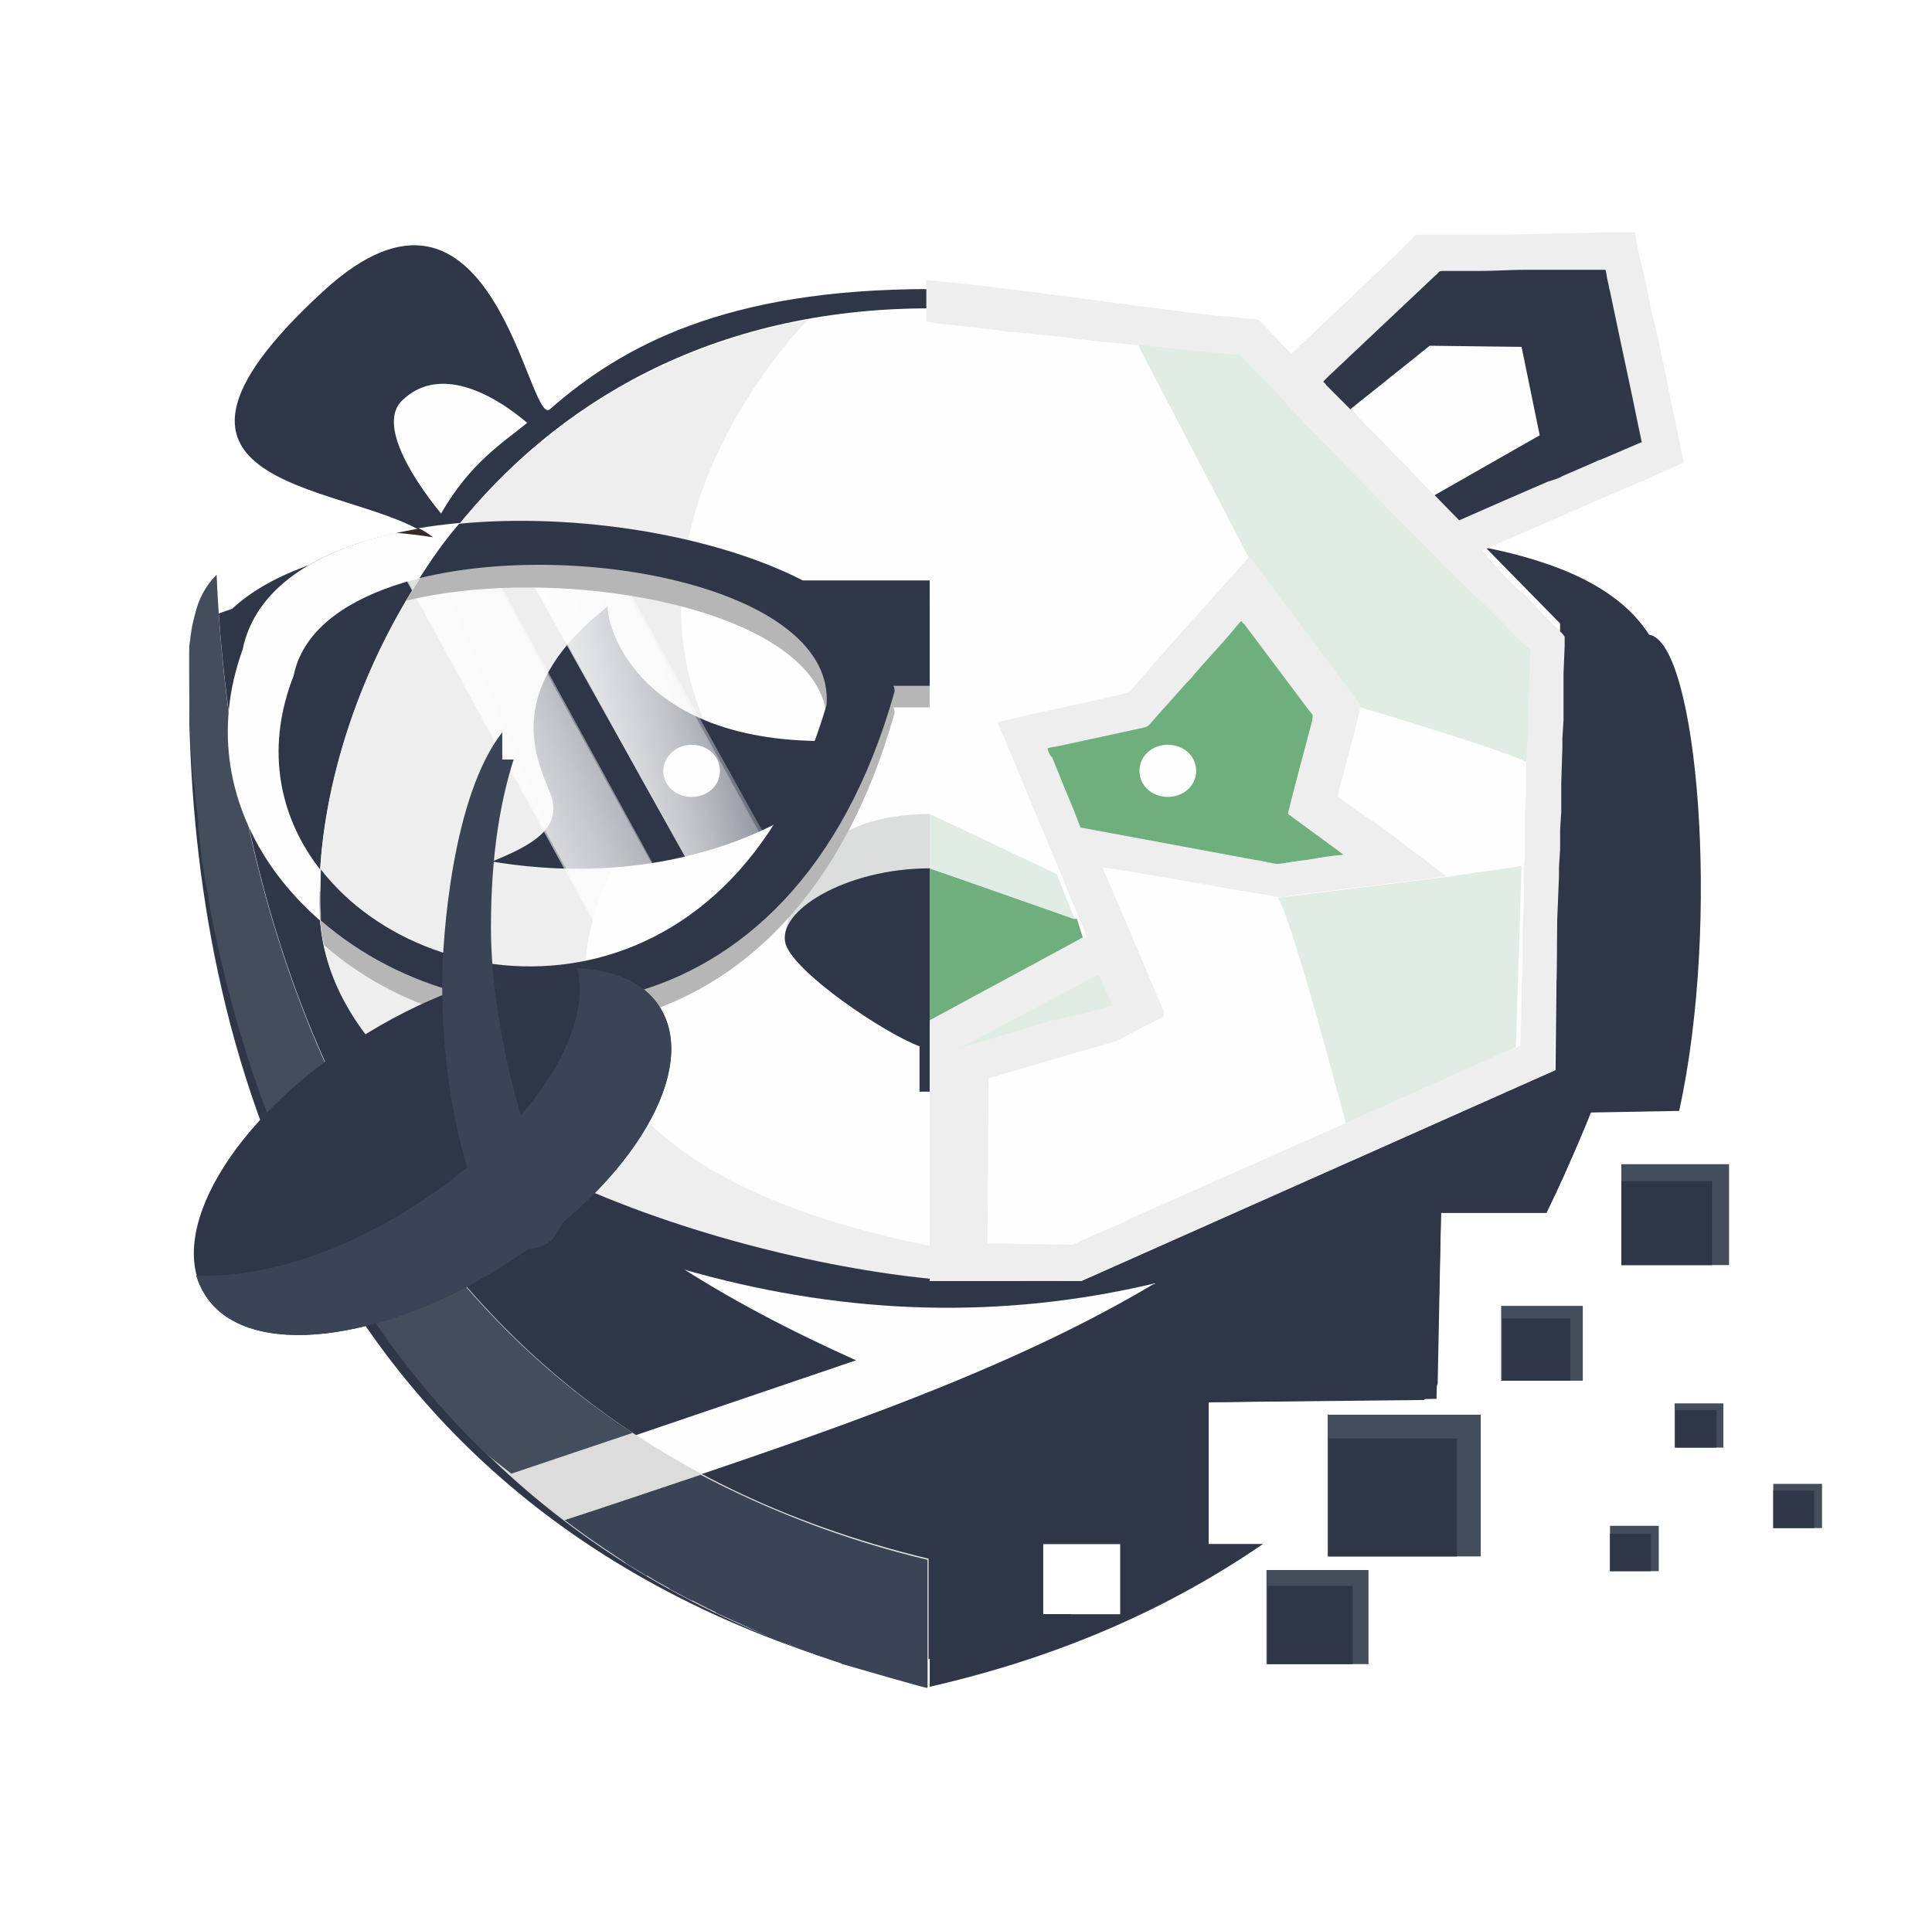 <?xml version="1.0" encoding="utf-8"?>
<!-- Generator: Adobe Illustrator 23.0.1, SVG Export Plug-In . SVG Version: 6.00 Build 0)  -->
<svg version="1.1" id="图层_1" xmlns="http://www.w3.org/2000/svg" xmlns:xlink="http://www.w3.org/1999/xlink" x="0px" y="0px"
	 viewBox="0 0 170.4 170" style="enable-background:new 0 0 170.4 170;" xml:space="preserve">
<style type="text/css">
	.st0{fill-rule:evenodd;clip-rule:evenodd;fill:#A29F9F;}
	.st1{fill-rule:evenodd;clip-rule:evenodd;fill:#2F3648;}
	.st2{fill-rule:evenodd;clip-rule:evenodd;fill:#FEFEFE;}
	.st3{fill-rule:evenodd;clip-rule:evenodd;fill:#DCDCDC;}
	.st4{fill-rule:evenodd;clip-rule:evenodd;fill:#3B4357;}
	.st5{fill-rule:evenodd;clip-rule:evenodd;fill:#434D5C;}
	.st6{fill-rule:evenodd;clip-rule:evenodd;fill:#332C2B;}
	.st7{fill-rule:evenodd;clip-rule:evenodd;fill:#DCDDDD;}
	.st8{fill-rule:evenodd;clip-rule:evenodd;fill:#EEEEEF;}
	.st9{clip-path:url(#SVGID_2_);}
	.st10{clip-path:url(#SVGID_4_);}
	.st11{fill-rule:evenodd;clip-rule:evenodd;fill:url(#SVGID_5_);filter:url(#Adobe_OpacityMaskFilter);}
	.st12{mask:url(#id2_1_);fill-rule:evenodd;clip-rule:evenodd;fill:url(#SVGID_6_);}
	.st13{clip-path:url(#SVGID_10_);}
	.st14{fill-rule:evenodd;clip-rule:evenodd;fill:url(#SVGID_11_);filter:url(#Adobe_OpacityMaskFilter_1_);}
	.st15{mask:url(#id6_1_);fill-rule:evenodd;clip-rule:evenodd;fill:#FEFEFE;}
	.st16{clip-path:url(#SVGID_13_);}
	.st17{fill:none;}
	.st18{clip-path:url(#SVGID_15_);}
	.st19{clip-path:url(#SVGID_17_);}
	.st20{fill-rule:evenodd;clip-rule:evenodd;fill:url(#SVGID_18_);filter:url(#Adobe_OpacityMaskFilter_2_);}
	.st21{mask:url(#id11_1_);fill-rule:evenodd;clip-rule:evenodd;fill:url(#SVGID_19_);}
	.st22{clip-path:url(#SVGID_23_);}
	.st23{fill-rule:evenodd;clip-rule:evenodd;fill:url(#SVGID_24_);filter:url(#Adobe_OpacityMaskFilter_3_);}
	.st24{mask:url(#id15_1_);fill-rule:evenodd;clip-rule:evenodd;fill:#FEFEFE;}
	.st25{clip-path:url(#SVGID_26_);}
	.st26{fill-rule:evenodd;clip-rule:evenodd;fill:#E1EDE4;}
	.st27{fill-rule:evenodd;clip-rule:evenodd;fill:#6EAF7D;}
	.st28{fill-rule:evenodd;clip-rule:evenodd;fill:#B6B6B7;}
</style>
<g id="图层_x0020_1">
	<path class="st0" d="M1370.5,837.7c-8.8,2.9-17.9,5.3-26.8,8.1c-3,0.9-5.8,1.8-8.8,2.6c0.4-0.5,2.8-1.7,3.4-2
		c1.2-0.7,2.2-1.2,3.4-1.9l17.1-9.5c0.8-0.4,2.9-1.4,3.3-2c-0.6,0.4-1.2,0.7-1.9,1.1l-22.9,12.7c-0.7,0.4-3,1.4-3.4,2.1
		c5.3-1.7,12.8-3.8,18.3-5.5l17.3-5.2C1370.5,838,1370.2,838.1,1370.5,837.7L1370.5,837.7z"/>
	<path class="st1" d="M145.5,56c-4.2-0.8-10.6,25.5-14.4,42.3l17-0.3C151.8,81.2,149.7,56.8,145.5,56z"/>
	<path class="st1" d="M47.6,62.3c4.3,0,7.1,11.5,7.1,24.5c0,13.1-3.5,23.7-7.9,23.7S39,99.9,39,86.8C39,73.7,43.2,62.3,47.6,62.3
		L47.6,62.3z"/>
	<path class="st1" d="M82,25.5c-18,0-27.1,5-33.5,10.6c-1.9,1.7-5-24.2-20-10.4c-19.7,18.1,3.4,16.8,9.6,21.8
		c-17.4,2.1-21.6,8.3-21.4,16.1c0.6,25.5,9,72.2,65.3,85.2c11.8-2.7,21.4-7.1,29.4-12.6h-4.8v-12.5l20.1-0.3l0.4-16.5h9.3
		c8.5-17.2,10.7-30.9,10.9-43.3c0.2-7.8-4-14-21.4-16.1c6.2-5,29.4-3.7,9.6-21.8c-15-13.8-18.1,12-20,10.4
		C109.1,30.5,100,25.5,82,25.5L82,25.5z M106.6,136.2h-7.9h-1.3h-5.4v6.2h6.8v-6.2 M106.6,136.2L106.6,136.2L106.6,136.2z"/>
	<path class="st2" d="M22,92.6c7.2,23.2,23.6,47.8,60,56.2v-11.3l19.9-24.3C74.6,119.7,48,111.2,22,92.6L22,92.6z"/>
	<path class="st1" d="M49.8,134.1c1.2,0.9,2.3,1.7,3.6,2.6h0c0.4,0.3,0.8,0.5,1.2,0.8l0,0c0.4,0.2,0.8,0.5,1.2,0.8l0,0
		c0.4,0.2,0.8,0.5,1.2,0.7l0.1,0c0.4,0.2,0.8,0.5,1.2,0.7l0.1,0.1c0.4,0.2,0.8,0.4,1.2,0.6l0.1,0l0,0c0.4,0.2,0.8,0.4,1.2,0.7l0,0
		l0,0c0.4,0.2,0.8,0.4,1.2,0.6l0.2,0.1c0.4,0.2,0.8,0.4,1.2,0.6l0.2,0.1c0.4,0.2,0.7,0.3,1.1,0.5l0.3,0.1c0.4,0.2,0.7,0.3,1.1,0.5
		l0.3,0.1c0.4,0.2,0.8,0.3,1.1,0.5l0.4,0.2c0.4,0.2,0.7,0.3,1.1,0.4l0.4,0.2c0.4,0.2,0.8,0.3,1.2,0.4l0.3,0.1
		c0.4,0.1,0.8,0.3,1.2,0.4l0.4,0.1c0.4,0.1,0.8,0.3,1.2,0.4l0.3,0.1c0.4,0.1,0.8,0.2,1.2,0.4l0.5,0.2c0.4,0.1,0.7,0.2,1.1,0.3
		l0.2,0.1c5.5-1.2,11.5-2.9,17.4-5.1H92v-6.2h5.4h1.3h7.9v-12.5l19-0.2c0.4-0.5,0.8-0.9,1.2-1.4l0.3-15.1h9.3
		c2.3-4.7,4.2-9.5,5.6-14.3c-13.6,10.8-27.1,17.5-40.3,20.6C87.4,121.8,69.7,127.4,49.8,134.1L49.8,134.1z"/>
	<path class="st1" d="M45.5,130.2c-1-0.8-2-1.5-2.8-2.3l0,0c-21.4-21.2-25.6-51.4-26-69.1c-0.1-4.7,1.4-4.1,6.4-6
		c1.3-0.5,4.6,11.4,4.8,12.4C35,95.3,52.1,109.5,75.5,120L45.5,130.2z"/>
	<path class="st3" d="M19.1,50.7c-1.9,2.2-2.5,5-2.5,8.1c0.6,25.5,9,76.9,65.3,90v-11.3C29.9,125,20.3,77.1,19.1,50.7z"/>
	<path class="st4" d="M49.8,134.1L49.8,134.1L49.8,134.1c1.2,0.9,2.3,1.7,3.5,2.5l0,0c0.6,0.4,1.2,0.8,1.8,1.2l0.1,0.1
		c0.6,0.4,1.2,0.7,1.8,1.1l0.1,0c0.6,0.4,1.2,0.7,1.9,1.1l0.1,0.1c0.6,0.3,1.3,0.7,1.9,1l0.1,0c0.6,0.3,1.3,0.7,2,1l0.1,0.1
		c0.7,0.3,1.3,0.6,2,0.9l0.2,0.1c0.7,0.3,1.3,0.6,2,0.9l0.2,0.1c0.7,0.3,1.4,0.6,2.1,0.8l0.2,0.1c0.7,0.3,1.4,0.5,2.1,0.8L72,146
		c0.7,0.2,1.4,0.5,2.1,0.7l0.2,0.1c1.4,0.4,7.2,2.1,7.5,2.1v-11.3c-7.5-1.8-14.1-4.4-20-7.5C57.9,131.4,53.8,132.8,49.8,134.1
		L49.8,134.1z"/>
	<path class="st5" d="M17.2,54.2L17.2,54.2c-0.2,0.7-0.3,1.3-0.4,2l0,0c0,0.3-0.1,0.6-0.1,0.8l0,0l0,0.4l0,0c0,0.1,0,0.3,0,0.4l0,0
		c0,0.3,0,0.6,0,0.9l0,0l0,0.8v0.1l0,0.6l0,0.5l0,0.7l0,0.8l0,0.5l0,0.7l0,0.5v0.1l0.1,0.9v0l0,0.7l0,0.4l0.1,0.7l0,0.5
		c0,0.4,0.1,0.8,0.1,1.2l0.1,0.6l0.1,0.7l0,0.3c0.1,0.6,0.1,1.1,0.2,1.7l0,0.1l0.1,0.9l0,0.4l0.1,0.8l0.1,1.1l0.1,0.9l0.1,0.4
		c0.1,1,0.3,1.9,0.5,2.9l0,0.3c0.1,0.3,0.1,0.7,0.2,1v0c3,15.6,9.7,33.4,23.7,47.2l0,0l0,0l0,0c0.8,0.8,1.8,1.5,2.8,2.3l10.7-3.6
		C26.5,107.2,20,71.9,19.1,50.7C18.1,51.7,17.5,52.9,17.2,54.2L17.2,54.2z"/>
	<polygon class="st5" points="130.6,124.8 117.1,124.8 117.1,137.3 130.6,137.3 	"/>
	<polygon class="st5" points="120.7,138.5 111.7,138.5 111.7,146.8 120.7,146.8 	"/>
	<polygon class="st5" points="146.3,134.6 142,134.6 142,138.6 146.3,138.6 	"/>
	<polygon class="st5" points="160.7,130.9 156.4,130.9 156.4,134.8 160.7,134.8 	"/>
	<polygon class="st5" points="152.5,102.7 143,102.7 143,111.6 152.5,111.6 	"/>
	<polygon class="st5" points="152,123.8 147.7,123.8 147.7,127.7 152,127.7 	"/>
	<polygon class="st5" points="139.6,115.2 132.4,115.2 132.4,121.8 139.6,121.8 	"/>
	<polygon class="st6" points="70,51.2 94.9,51.2 88.7,60.5 76,60.5 	"/>
	<path class="st6" d="M78.9,61C65.5,108.7,11,86,21.4,57.3C25.1,38.7,79.4,45.1,78.9,61z M72.9,62.3c-11.4,38.9-56.6,21.8-47-2.7
		C28.9,44.7,74,47.8,72.9,62.3z"/>
	<polygon class="st1" points="39.3,44.6 58.1,42.2 47.3,54.7 39.3,54.7 	"/>
	<polygon class="st6" points="67.3,56 46.7,56 46.7,48.9 67.3,48.9 	"/>
	<path class="st2" d="M78.9,61C65.5,108.7,11,86,21.4,57.3c1.1-5.4,6.4-8.7,13.5-10.3c1.1,0.1,2.1,0.2,3.3,0.4
		c-0.4-0.3-0.8-0.6-1.3-0.8C54.1,43.7,79.2,50.2,78.9,61L78.9,61z M72.9,62.3c-11.4,38.9-56.6,21.8-47-2.7
		C28.9,44.7,74,47.8,72.9,62.3z"/>
	<path class="st2" d="M45,43.8l13.1-1.7L47.3,54.7h-5.6c0-0.6,0-1.2-0.1-1.8C41.6,49.3,42.4,46.1,45,43.8z"/>
	<polygon class="st2" points="67.3,56 46.7,56 46.7,48.9 67.3,48.9 	"/>
	<path class="st2" d="M82,27.2c-38.8,0-54.7,33.9-53.8,53.4c0.9,19.5,34.7,30.2,53.8,32.1c19.1-1.9,52.9-12.5,53.8-32.1
		C136.8,61.1,120.8,27.2,82,27.2z"/>
	<path class="st7" d="M82,89.7l-12.7-7.5c0.9-5.1,3-10.3,12.7-10.4V89.7z"/>
	<path class="st8" d="M71.3,28.2c-31,5.6-43.9,34.8-43.1,52.5c0.9,19.5,34.7,30.2,53.8,32.1l0,0v-2.9l0,0
		c-42.8-8.6-27.9-33.3-27.9-33.3c-1.7-7.5,0.8-12,8-13C54.4,45.3,71,28.4,71.3,28.2L71.3,28.2z"/>
	<path class="st1" d="M53.6,53.5c-0.1,2,3.2,13.8,24,11.6C72.5,72.4,59.6,78.7,43.4,76c3.4-1.4,6.4-2.9,5.1-6.1
		C47.2,66.7,44.4,60.7,53.6,53.5L53.6,53.5z"/>
	<g>
		<defs>
			<polygon id="SVGID_1_" points="44.5,47.1 52.7,47.1 70.7,79.5 62.6,79.5 			"/>
		</defs>
		<clipPath id="SVGID_2_">
			<use xlink:href="#SVGID_1_"  style="overflow:visible;"/>
		</clipPath>
		<g class="st9">
			<g>
				<defs>
					<polygon id="SVGID_3_" points="62.6,79.5 70.4,79.5 70.4,78.9 52.7,47.1 44.5,47.1 					"/>
				</defs>
				<clipPath id="SVGID_4_">
					<use xlink:href="#SVGID_3_"  style="overflow:visible;"/>
				</clipPath>
				<g class="st10">
					<defs>
						<filter id="Adobe_OpacityMaskFilter" filterUnits="userSpaceOnUse" x="43.6" y="47.1" width="27.7" height="32.4">
							<feColorMatrix  type="matrix" values="1 0 0 0 0  0 1 0 0 0  0 0 1 0 0  0 0 0 1 0"/>
						</filter>
					</defs>
					<mask maskUnits="userSpaceOnUse" x="43.6" y="47.1" width="27.7" height="32.4" id="id2_1_">
						
							<linearGradient id="SVGID_5_" gradientUnits="userSpaceOnUse" x1="15580.262" y1="-39112.496" x2="16758.516" y2="-38841.016" gradientTransform="matrix(2.834646e-02 0 0 -2.834646e-02 -400.873 -1041.562)">
							<stop  offset="0" style="stop-color:#FFFFFF"/>
							<stop  offset="1" style="stop-color:#FFFFFF;stop-opacity:0"/>
						</linearGradient>
						<rect x="43.6" y="47.1" class="st11" width="27.7" height="32.4"/>
					</mask>
					
						<linearGradient id="SVGID_6_" gradientUnits="userSpaceOnUse" x1="15686.183" y1="-39088.09" x2="16652.596" y2="-38865.422" gradientTransform="matrix(2.834646e-02 0 0 -2.834646e-02 -400.873 -1041.562)">
						<stop  offset="0" style="stop-color:#FFFFFF"/>
						<stop  offset="1" style="stop-color:#FFFFFF"/>
					</linearGradient>
					<polygon class="st12" points="43.6,47.1 71.3,47.1 71.3,79.5 43.6,79.5 					"/>
				</g>
			</g>
			<g>
				<defs>
					<polygon id="SVGID_7_" points="44.5,47.1 52.7,47.1 70.7,79.5 62.6,79.5 					"/>
				</defs>
				<clipPath id="SVGID_8_">
					<use xlink:href="#SVGID_7_"  style="overflow:visible;"/>
				</clipPath>
			</g>
			<g>
				<defs>
					<polygon id="SVGID_9_" points="62.6,79.5 70.4,79.5 70.4,78.9 52.7,47.1 44.5,47.1 					"/>
				</defs>
				<clipPath id="SVGID_10_">
					<use xlink:href="#SVGID_9_"  style="overflow:visible;"/>
				</clipPath>
				<g class="st13">
					<g id="_441767128">
						<defs>
							<filter id="Adobe_OpacityMaskFilter_1_" filterUnits="userSpaceOnUse" x="44.8" y="47.3" width="25.4" height="32.1">
								<feColorMatrix  type="matrix" values="1 0 0 0 0  0 1 0 0 0  0 0 1 0 0  0 0 0 1 0"/>
							</filter>
						</defs>
						<mask maskUnits="userSpaceOnUse" x="44.8" y="47.3" width="25.4" height="32.1" id="id6_1_">
							
								<linearGradient id="SVGID_11_" gradientUnits="userSpaceOnUse" x1="15619.636" y1="-39103.734" x2="16719.141" y2="-38850.453" gradientTransform="matrix(2.834646e-02 0 0 -2.834646e-02 -400.873 -1041.562)">
								<stop  offset="0" style="stop-color:#FFFFFF"/>
								<stop  offset="1" style="stop-color:#FFFFFF;stop-opacity:0"/>
							</linearGradient>
							<rect x="44.7" y="47.2" class="st14" width="25.6" height="32.2"/>
						</mask>
						<polygon class="st15" points="44.8,47.3 52.6,47.3 70.2,79.3 62.4,79.3 						"/>
					</g>
				</g>
			</g>
			<g>
				<defs>
					<polygon id="SVGID_12_" points="44.5,47.1 52.7,47.1 70.7,79.5 62.6,79.5 					"/>
				</defs>
				<clipPath id="SVGID_13_">
					<use xlink:href="#SVGID_12_"  style="overflow:visible;"/>
				</clipPath>
				<g class="st16">
					<polygon class="st17" points="44.5,79.5 70.4,79.5 70.4,47.1 44.5,47.1 					"/>
				</g>
			</g>
		</g>
	</g>
	<polygon class="st17" points="44.5,47.1 52.7,47.1 70.7,79.5 62.6,79.5 	"/>
	<g>
		<defs>
			<polygon id="SVGID_14_" points="34.3,48.4 42.4,48.4 62.7,85.5 54.6,85.5 			"/>
		</defs>
		<clipPath id="SVGID_15_">
			<use xlink:href="#SVGID_14_"  style="overflow:visible;"/>
		</clipPath>
		<g class="st18">
			<g>
				<defs>
					<polygon id="SVGID_16_" points="54.6,85.5 62.7,85.5 42.4,48.4 34.3,48.4 					"/>
				</defs>
				<clipPath id="SVGID_17_">
					<use xlink:href="#SVGID_16_"  style="overflow:visible;"/>
				</clipPath>
				<g class="st19">
					<defs>
						<filter id="Adobe_OpacityMaskFilter_2_" filterUnits="userSpaceOnUse" x="32.7" y="48.4" width="31.6" height="37.1">
							<feColorMatrix  type="matrix" values="1 0 0 0 0  0 1 0 0 0  0 0 1 0 0  0 0 0 1 0"/>
						</filter>
					</defs>
					<mask maskUnits="userSpaceOnUse" x="32.7" y="48.4" width="31.6" height="37.1" id="id11_1_">
						
							<linearGradient id="SVGID_18_" gradientUnits="userSpaceOnUse" x1="15145.978" y1="-39407.809" x2="16561.152" y2="-38804.539" gradientTransform="matrix(2.834646e-02 0 0 -2.834646e-02 -400.873 -1041.562)">
							<stop  offset="0" style="stop-color:#FFFFFF"/>
							<stop  offset="1" style="stop-color:#FFFFFF;stop-opacity:0"/>
						</linearGradient>
						<rect x="32.7" y="48.4" class="st20" width="31.6" height="37.1"/>
					</mask>
					
						<linearGradient id="SVGID_19_" gradientUnits="userSpaceOnUse" x1="15301.625" y1="-39341.449" x2="16405.506" y2="-38870.898" gradientTransform="matrix(2.834646e-02 0 0 -2.834646e-02 -400.873 -1041.562)">
						<stop  offset="0" style="stop-color:#FFFFFF"/>
						<stop  offset="1" style="stop-color:#FFFFFF"/>
					</linearGradient>
					<polygon class="st21" points="32.7,48.4 64.3,48.4 64.3,85.5 32.7,85.5 					"/>
				</g>
			</g>
			<g>
				<defs>
					<polygon id="SVGID_20_" points="34.3,48.4 42.4,48.4 62.7,85.5 54.6,85.5 					"/>
				</defs>
				<clipPath id="SVGID_21_">
					<use xlink:href="#SVGID_20_"  style="overflow:visible;"/>
				</clipPath>
			</g>
			<g>
				<defs>
					<polygon id="SVGID_22_" points="54.6,85.5 62.7,85.5 42.4,48.4 34.3,48.4 					"/>
				</defs>
				<clipPath id="SVGID_23_">
					<use xlink:href="#SVGID_22_"  style="overflow:visible;"/>
				</clipPath>
				<g class="st22">
					<g>
						<defs>
							<filter id="Adobe_OpacityMaskFilter_3_" filterUnits="userSpaceOnUse" x="34.5" y="48.6" width="28" height="36.7">
								<feColorMatrix  type="matrix" values="1 0 0 0 0  0 1 0 0 0  0 0 1 0 0  0 0 0 1 0"/>
							</filter>
						</defs>
						<mask maskUnits="userSpaceOnUse" x="34.5" y="48.6" width="28" height="36.7" id="id15_1_">
							
								<linearGradient id="SVGID_24_" gradientUnits="userSpaceOnUse" x1="15201.795" y1="-39384.395" x2="16505.336" y2="-38828.625" gradientTransform="matrix(2.834646e-02 0 0 -2.834646e-02 -400.873 -1041.562)">
								<stop  offset="0" style="stop-color:#FFFFFF"/>
								<stop  offset="1" style="stop-color:#FFFFFF;stop-opacity:0"/>
							</linearGradient>
							<rect x="34.4" y="48.5" class="st23" width="28.2" height="36.9"/>
						</mask>
						<polygon class="st24" points="34.5,48.6 42.3,48.6 62.5,85.3 54.7,85.3 						"/>
					</g>
				</g>
			</g>
			<g>
				<defs>
					<polygon id="SVGID_25_" points="34.3,48.4 42.4,48.4 62.7,85.5 54.6,85.5 					"/>
				</defs>
				<clipPath id="SVGID_26_">
					<use xlink:href="#SVGID_25_"  style="overflow:visible;"/>
				</clipPath>
				<g class="st25">
					<polygon class="st17" points="34.3,85.5 62.7,85.5 62.7,48.4 34.3,48.4 					"/>
				</g>
			</g>
		</g>
	</g>
	<polygon class="st17" points="34.3,48.4 42.4,48.4 62.7,85.5 54.6,85.5 	"/>
	<path class="st6" d="M110.4,53.5c0.1,2-3.2,13.8-24,11.6c5.1,7.3,18.1,13.6,34.3,10.9c-3.4-1.4-6.4-2.9-5.1-6.1
		C116.8,66.7,119.6,60.7,110.4,53.5L110.4,53.5z"/>
	<path class="st1" d="M81.1,92.3c-3.2-1.2-11-6.5-11.8-9c-0.9-2.9,5.3-6.7,12.7-6.7s13.6,3.8,12.7,6.7c-0.8,2.6-8.6,7.8-11.8,9v0.2
		v3.8H82h-0.9v-3.8V92.3z"/>
	<path class="st2" d="M61,65.7c1.4,0,2.5,1,2.5,2.3c0,1.3-1.1,2.3-2.5,2.3s-2.5-1-2.5-2.3C58.5,66.8,59.6,65.7,61,65.7z"/>
	<polygon class="st2" points="82,25.2 111.6,28.5 137.6,55 137.2,94.4 95.4,113 82,113 	"/>
	<path class="st26" d="M100.3,30.3l2.1,0.2c0.6,0.1,6.6,0.7,7.2,0.7c0.1,0.2,0.4,0.4,0.5,0.6l0.7,0.7c0.1,0.1,0.1,0.1,0.2,0.2
		c0.1,0.1,0.1,0.1,0.2,0.2c0.1,0.1,0.1,0.1,0.2,0.2l0.7,0.7c0.3,0.4,0.7,0.7,1,1.1l1,1.1c0.1,0.1,0.1,0.1,0.2,0.2l0.5,0.5
		c0.1,0.1,0.1,0.1,0.2,0.2c0.1,0.1,0.1,0.1,0.1,0.2c0.1,0.1,0.2,0.2,0.4,0.4c0.5,0.4,1.1,1.2,1.6,1.6l0.5,0.5
		c0.6,0.6,1.1,1.2,1.7,1.8c0.1,0.1,0.1,0.1,0.2,0.2c0.1,0.1,0.1,0.1,0.2,0.2c0.1,0.1,0.2,0.2,0.3,0.3l0.4,0.4
		c0.1,0.1,0.1,0.1,0.2,0.2l4.3,4.4c0.1,0.1,0.1,0.1,0.2,0.2l1.9,1.9c0.4,0.5,0.9,0.9,1.4,1.4c0.3,0.4,0.7,0.7,1,1
		c0.1,0.1,0.1,0.1,0.2,0.2c0.1,0.1,0.1,0.1,0.2,0.2l1.1,1c0.1,0.1,0.2,0.2,0.3,0.3l1.2,1.2c0.1,0.1,0.1,0.1,0.2,0.2
		c0.1,0.1,0.2,0.2,0.4,0.4c0.5,0.5,1.1,1.2,1.6,1.6c0.1,0.1,0.1,0.1,0.2,0.2c0.2,0.2,0.5,0.3,0.4,0.6c-0.1,0.3-0.1,1.3-0.1,1.6
		c0,1.3-0.1,2.6-0.1,3.9c0,0.2,0,0.4,0,0.6c0,0.6,0,1.4-0.1,1.9l-0.1,1.9c0-0.6-14.8-5-14.8-5l-9.8-13.1L100.3,30.3L100.3,30.3z"/>
	<polygon class="st27" points="82,90.5 82,76.6 95,81.1 95.5,82.7 	"/>
	<path class="st26" d="M112.7,79.2c1.2,1.6,6,19.9,6,19.9l15-6.7l0.5-16l-7,1L112.7,79.2L112.7,79.2z"/>
	<path class="st28" d="M78.9,62.9c-9,32.1-36.4,32.6-50.3,20.5c0-0.2-0.1-0.3-0.2-0.9s-0.3-2.5-0.2-3.9C38,91.2,64.5,92.7,72.9,64.2
		C73.7,54,50,49.5,35.8,53c1.1-1.7,2.2-3.7,3.5-5.3c10.3-1,23.8,1.4,31.6,5.4H82v9.3h-3.2C78.9,62.6,78.9,62.8,78.9,62.9z"/>
	<path class="st1" d="M78.9,61c-9,32.1-36.7,32.3-50.6,20.2c0-0.2,0-0.4,0-0.6c-0.1-1.3,0-2.6,0-3.9C38,89.2,64.5,90.8,72.9,62.2
		C73.7,52,51.2,47.5,37,51c1.1-1.7,2.2-3.3,3.5-4.8c10.3-1,22.5,1,30.3,5H82v9.3h-3.2C78.9,60.7,78.9,60.8,78.9,61L78.9,61z"/>
	<path class="st8" d="M95.5,82.7L82,90l0,19.8h0v3.2h8.1c0.2-0.1,4.8,0,5.2,0c0.1,0,23.1-10.3,24.8-11l17-7.6c0-0.6,0-1.1,0-1.6
		c0-0.3,0-0.5,0-0.8l0.1-2.9c0-0.2,0-0.2,0-0.4c0-0.3,0-0.6,0-0.8c0.1-1,0.1-2.3,0.1-3.3l0-1.2c0-0.2,0-0.2,0-0.4c0-0.3,0-0.6,0-0.8
		l0.2-4.9c0-0.3,0-0.6,0-0.8l0.1-1.6c0-0.6,0-1.1,0-1.7l0.1-1.6c0-0.6,0-1.1,0-1.7c0-0.3,0-0.5,0-0.8l0.1-3.2c0-0.3,0-0.6,0-0.8
		l0.1-1.6c0-0.6,0-1.1,0-1.7l0-1.2c0-0.2,0-0.2,0-0.4c0-0.3,0-0.6,0-0.8l0.1-2.4c0-0.2,0-0.7,0-0.8c0-0.2-1.5-1.6-1.7-1.8l-1.5-1.6
		c-0.1-0.1-0.1-0.1-0.2-0.2c-0.1-0.2-0.3-0.3-0.5-0.4c-0.1-0.1-0.1-0.1-0.2-0.2c-0.8-0.7-1.7-1.8-2.4-2.5l-0.4-0.5
		c-0.1-0.1-0.3-0.4-0.4-0.4c2.8-1.3,6-2.6,8.9-3.9c2.2-1,4.5-1.9,6.7-2.9l2.2-1v-0.2c-0.1-0.1-0.3-1.1-0.3-1.3l-0.8-3.8
		c-0.5-2.5-1-5.1-1.6-7.5c-0.4-1.7-0.7-3.4-1.1-5c-0.2-0.7-0.4-1.9-0.5-2.5h-0.9l-0.2,0c-0.4,0-0.8,0-1.1,0c-0.2,0-0.4,0-0.6,0
		l-3.2,0.1c-0.4,0-0.9,0-1.3,0l-3.8,0.1c-0.9,0-1.7,0-2.6,0c-0.2,0-0.4,0-0.6,0l-2.6,0c-0.2,0-0.4,0-0.6,0c-0.4,0-0.9,0-1.3,0
		c-0.8,0-0.5,0-0.9,0.4l-0.9,0.9c-0.1,0.1-0.2,0.2-0.3,0.3l-3.8,3.6c-0.1,0.1-0.2,0.2-0.3,0.3l-5.3,5c-0.1-0.1-0.2-0.2-0.3-0.3
		c-0.1-0.1-0.2-0.2-0.3-0.3l-2-2.1c-0.4-0.4-0.3-0.3-1.4-0.4c-0.7-0.1-1.5-0.2-2.2-0.2c-8.7-1-17.5-2.4-26-3.2v3.7
		c0.2,0,0.5,0,0.7,0.1c1.8,0.2,3.6,0.4,5.4,0.6c0.6,0.1,1.2,0.2,1.8,0.2c0.6,0.1,1.2,0.1,1.8,0.2c1.2,0.1,2.3,0.2,3.6,0.4
		c2.4,0.3,4.8,0.5,7.2,0.7c0.6,0.1,6.6,0.7,7.2,0.7c0.1,0.2,0.4,0.4,0.5,0.6l0.7,0.7c0.1,0.1,0.1,0.1,0.2,0.2
		c0.1,0.1,0.1,0.1,0.2,0.2s0.1,0.1,0.2,0.2l0.7,0.7c0.3,0.4,0.7,0.7,1,1.1l1,1.1c0.1,0.1,0.1,0.1,0.2,0.2l0.5,0.5
		c0.1,0.1,0.1,0.1,0.2,0.2c0.1,0.1,0.1,0.1,0.1,0.2c0.1,0.1,0.2,0.2,0.4,0.4c0.5,0.4,1.1,1.2,1.6,1.6l0.5,0.5
		c0.6,0.6,1.1,1.2,1.7,1.8c0.1,0.1,0.1,0.1,0.2,0.2c0.1,0.1,0.1,0.1,0.2,0.2c0.1,0.1,0.2,0.2,0.3,0.3l0.4,0.4
		c0.1,0.1,0.1,0.1,0.2,0.2l4.3,4.4c0.1,0.1,0.1,0.1,0.2,0.2l1.9,1.9c0.4,0.5,0.9,0.9,1.4,1.4c0.3,0.4,0.7,0.7,1,1
		c0.1,0.1,0.1,0.1,0.2,0.2c0.1,0.1,0.1,0.1,0.2,0.2l1.1,1c0.1,0.1,0.2,0.2,0.3,0.3l1.2,1.2c0.1,0.1,0.1,0.1,0.2,0.2
		c0.1,0.1,0.2,0.2,0.4,0.4c0.5,0.5,1.1,1.2,1.6,1.6c0.1,0.1,0.1,0.1,0.2,0.2c0.2,0.2,0.5,0.3,0.4,0.6c-0.1,0.3-0.1,1.3-0.1,1.6
		c0,1.3-0.1,2.6-0.1,3.9c0,0.2,0,0.4,0,0.6c0,0.6,0,1.4-0.1,1.9l-0.1,1.9c0,0.3,0,0.4,0,0.6c0,0.5,0,0.9,0,1.3
		c0,0.9-0.1,1.7-0.1,2.6c0,0.4,0,0.8,0,1.3c0,0.2,0,0.4,0,0.6c0,0.2,0,0.4,0,0.6c0,0.2,0,0.4,0,0.6c0,0.2,0,0.4,0,0.6
		c-0.1,0.5-0.1,1.4-0.1,1.9c0,0.3,0,0.4,0,0.6c0,0.2,0,0.5,0,0.7c0,0.2,0,0.4,0,0.6c0,0.9-0.1,1.7-0.1,2.6c0,0.5,0,0.8,0,1.3
		c0,0.2,0,0.4,0,0.6c0,0.2,0,0.4,0,0.6c0,0.2,0,0.4,0,0.6l-0.1,1.9c0,0.2,0,0.5,0,0.7c0,0.3,0,0.4,0,0.6l-0.1,3.8
		c0,0.1-1,0.5-1.2,0.5l-8,3.6c-3.2,1.4-6.2,2.8-9.2,4.1l-16,7.1c-0.3,0.2-2.1,1-2.2,1l-2.9,1.3c-2,0-5.1-0.1-7-0.1h-0.5
		c0-4.4,0.1-13.2,0.1-14.6c0.5-0.1,0.9-0.2,1.4-0.4c1.4-0.4,9.6-2.8,9.7-2.8l4.3-2.2c0.1-0.3,0.1-0.3,0-0.6l-0.6-1.4
		c-0.7-1.6-1.3-3.1-2-4.7c-0.1-0.2-0.1-0.3-0.2-0.5c-0.6-1.4-1.2-2.8-1.8-4.2c-0.2-0.5-0.6-1.4-0.8-1.8c0.2,0,10.3,1.7,11.2,1.9
		c1.2,0.2,2.5,0.4,3.7,0.6c1,0.2,0.9,0.2,1.9,0c1.2-0.2,13.3-1.6,13.6-1.7c-0.5-0.3-1.8-1.4-2.4-1.8c-0.4-0.3-0.8-0.6-1.2-0.9
		c-1.2-0.9-2.3-1.8-3.6-2.6l-2.4-1.7c0-0.3,0.3-1.4,0.4-1.7c0.2-0.8,1.7-6.3,1.6-6.4l-9.8-13.1c-0.2,0.2-3.9,4.4-4.3,4.8
		c-1.8,2-3.6,4-5.3,6c-0.2,0.2-0.9,1.1-1.1,1.2c-0.1,0.1-9.1,2-10.6,2.4c-0.3,0.1-0.7,0.1-0.9,0.2c0,0.2,0.6,1.4,0.7,1.7
		c0.2,0.6,0.5,1.1,0.7,1.7c0.3,0.7,4.1,9.9,4.2,10c0.8,2.2,1.5,3.6,2.3,5.6L95.5,82.7z"/>
	<path class="st1" d="M116.7,33.7c0.1-0.2,0.9-0.9,1.1-1.1l8.8-8.3c0.4-0.3,0.2-0.4,0.7-0.4c0.4,0,0.7,0,1.1,0c0.4,0,0.8,0,1.1,0
		c0.4,0,0.7,0,1.1,0c1.3,0,2.6-0.1,3.9-0.1c0.2,0,0.3,0,0.5,0l2.8,0c0.2,0,0.3,0,0.5,0c0.4,0,0.8,0,1.1,0l1.1,0c0.4,0,0.7,0,1.1,0
		c0.1,0.3,0.1,0.6,0.2,1c0.1,0.3,0.1,0.6,0.2,0.9l0.8,3.8c0.5,2.4,1.1,5.1,1.6,7.6l0.4,1.9l-3.5,1.5c-0.2,0.1-0.4,0.1-0.5,0.2
		l-3,1.3c-0.3,0.2-0.7,0.3-1,0.4c-0.4,0.1-0.7,0.3-1,0.4l-3,1.3c-0.2,0.1-3.9,1.7-4.1,1.8l-4.1-4.2c-0.1-0.1-0.2-0.2-0.4-0.4
		l-3.3-3.4c-0.4-0.5-1.2-1.2-1.7-1.7l-0.9-0.9c-0.1-0.1-0.1-0.1-0.2-0.2l-1.1-1.1C116.8,33.7,116.7,33.7,116.7,33.7L116.7,33.7z"/>
	<path class="st2" d="M103,65.7c-1.4,0-2.5,1-2.5,2.3c0,1.3,1.1,2.3,2.5,2.3s2.5-1,2.5-2.3C105.5,66.8,104.4,65.7,103,65.7z"/>
	<path class="st27" d="M92.4,66c0.4-0.1,1.1-0.2,1.5-0.3l6-1.3c1.7-0.4,1.1-0.1,2.2-1.3l2.5-2.8c0.3-0.3,0.6-0.6,0.8-0.9
		c0.3-0.3,0.5-0.6,0.8-0.9c0.9-1,2-2.2,2.9-3.3c0.1-0.1,0.3-0.4,0.4-0.4c0.1,0.1,0.1,0.2,0.2,0.2l5.7,7.6c0.5,0.6,0.4,0.4,0.3,1.1
		c-0.2,0.8-2.1,7.8-2.1,8.1l4.9,3.6c-1,0.1-1.9,0.2-2.9,0.4c-0.5,0.1-0.9,0.1-1.4,0.2c-0.3,0-0.5,0.1-0.7,0.1
		c-0.8,0.1-0.6,0.2-1.5,0c-0.2,0-0.4-0.1-0.5-0.1c-0.3-0.1-0.7-0.1-1.1-0.2L95.3,73l-0.7-1.8c-0.6-1.4-1.2-2.9-1.8-4.4
		C92.6,66.7,92.4,66.2,92.4,66L92.4,66z"/>
	<path class="st2" d="M103,65.7c-1.4,0-2.5,1-2.5,2.3s1.1,2.3,2.5,2.3s2.5-1,2.5-2.3S104.4,65.7,103,65.7z"/>
	<path class="st26" d="M92.4,90.1c-0.1,0.1,0,0-0.2,0.1l-3.7,1.1c-1.2,0.4-2.8,0.8-3.9,1.2c0.1-0.1,0.6-0.3,0.7-0.4l4.9-2.6
		c0.1-0.1,0.3-0.1,0.4-0.2l4.7-2.5c0.2-0.1,1.4-0.8,1.6-0.8c0.1,0.2,0.2,0.4,0.3,0.6l0.6,1.4c0.1,0.2,0.2,0.5,0.3,0.7
		c-0.5,0.2-0.9,0.3-1.4,0.4c-0.5,0.1-0.9,0.3-1.4,0.4C94.8,89.5,92.6,90.1,92.4,90.1L92.4,90.1z"/>
	<polygon class="st26" points="82,71.8 93.2,77.1 94.8,81.1 82,76.6 	"/>
	<path class="st2" d="M35.5,35.3c2.9-2.8,7.2-1.2,11,2c-2.2,1.8-5,3.5-7.6,8C38.5,44.8,32.7,37.9,35.5,35.3L35.5,35.3z"/>
	<polygon class="st2" points="119.1,36.1 126.1,30.5 134.2,30.6 135.8,38.4 126.5,43.7 	"/>
	<polygon class="st1" points="128.5,126.9 117.2,126.9 117.2,137.3 128.5,137.3 	"/>
	<polygon class="st1" points="119.3,139.9 111.8,139.9 111.8,146.8 119.3,146.8 	"/>
	<polygon class="st1" points="145.6,135.3 142,135.3 142,138.6 145.6,138.6 	"/>
	<polygon class="st1" points="160,131.5 156.4,131.5 156.4,134.8 160,134.8 	"/>
	<polygon class="st1" points="151,104.2 143,104.2 143,111.6 151,111.6 	"/>
	<polygon class="st1" points="151.4,124.4 147.8,124.4 147.8,127.7 151.4,127.7 	"/>
	<polygon class="st1" points="138.5,116.3 132.5,116.3 132.5,121.8 138.5,121.8 	"/>
	<path class="st1" d="M58.1,88.7c3.7,5.5-2.2,15.6-13.3,22.7s-22.9,8.5-26.6,3c-3.7-5.5,2.2-15.6,13.3-22.7S54.4,83.2,58.1,88.7z"/>
	<path class="st4" d="M58.1,88.7c3.7,5.5-2.2,15.6-13.3,22.7s-22.9,8.5-26.6,3c-0.4-0.6-0.7-1.2-0.9-1.9c5.4,0.3,12.6-1.8,19.5-6.3
		c9.8-6.3,15.6-15.1,14.1-20.8C54.2,85.6,56.7,86.6,58.1,88.7L58.1,88.7z"/>
	<path class="st4" d="M50.3,106.3c-1.2,2.5-1.3,3.9-4.3,3.9c-3,0-7-10.1-7-23.4c0-4.1,0.9-16.6,5.3-22.2V67h1c-1.1,3.5-2,8.1-2,14.9
		c0,10.3,4.5,24.4,6.7,24.4S50.2,106.3,50.3,106.3L50.3,106.3z"/>
</g>
</svg>
